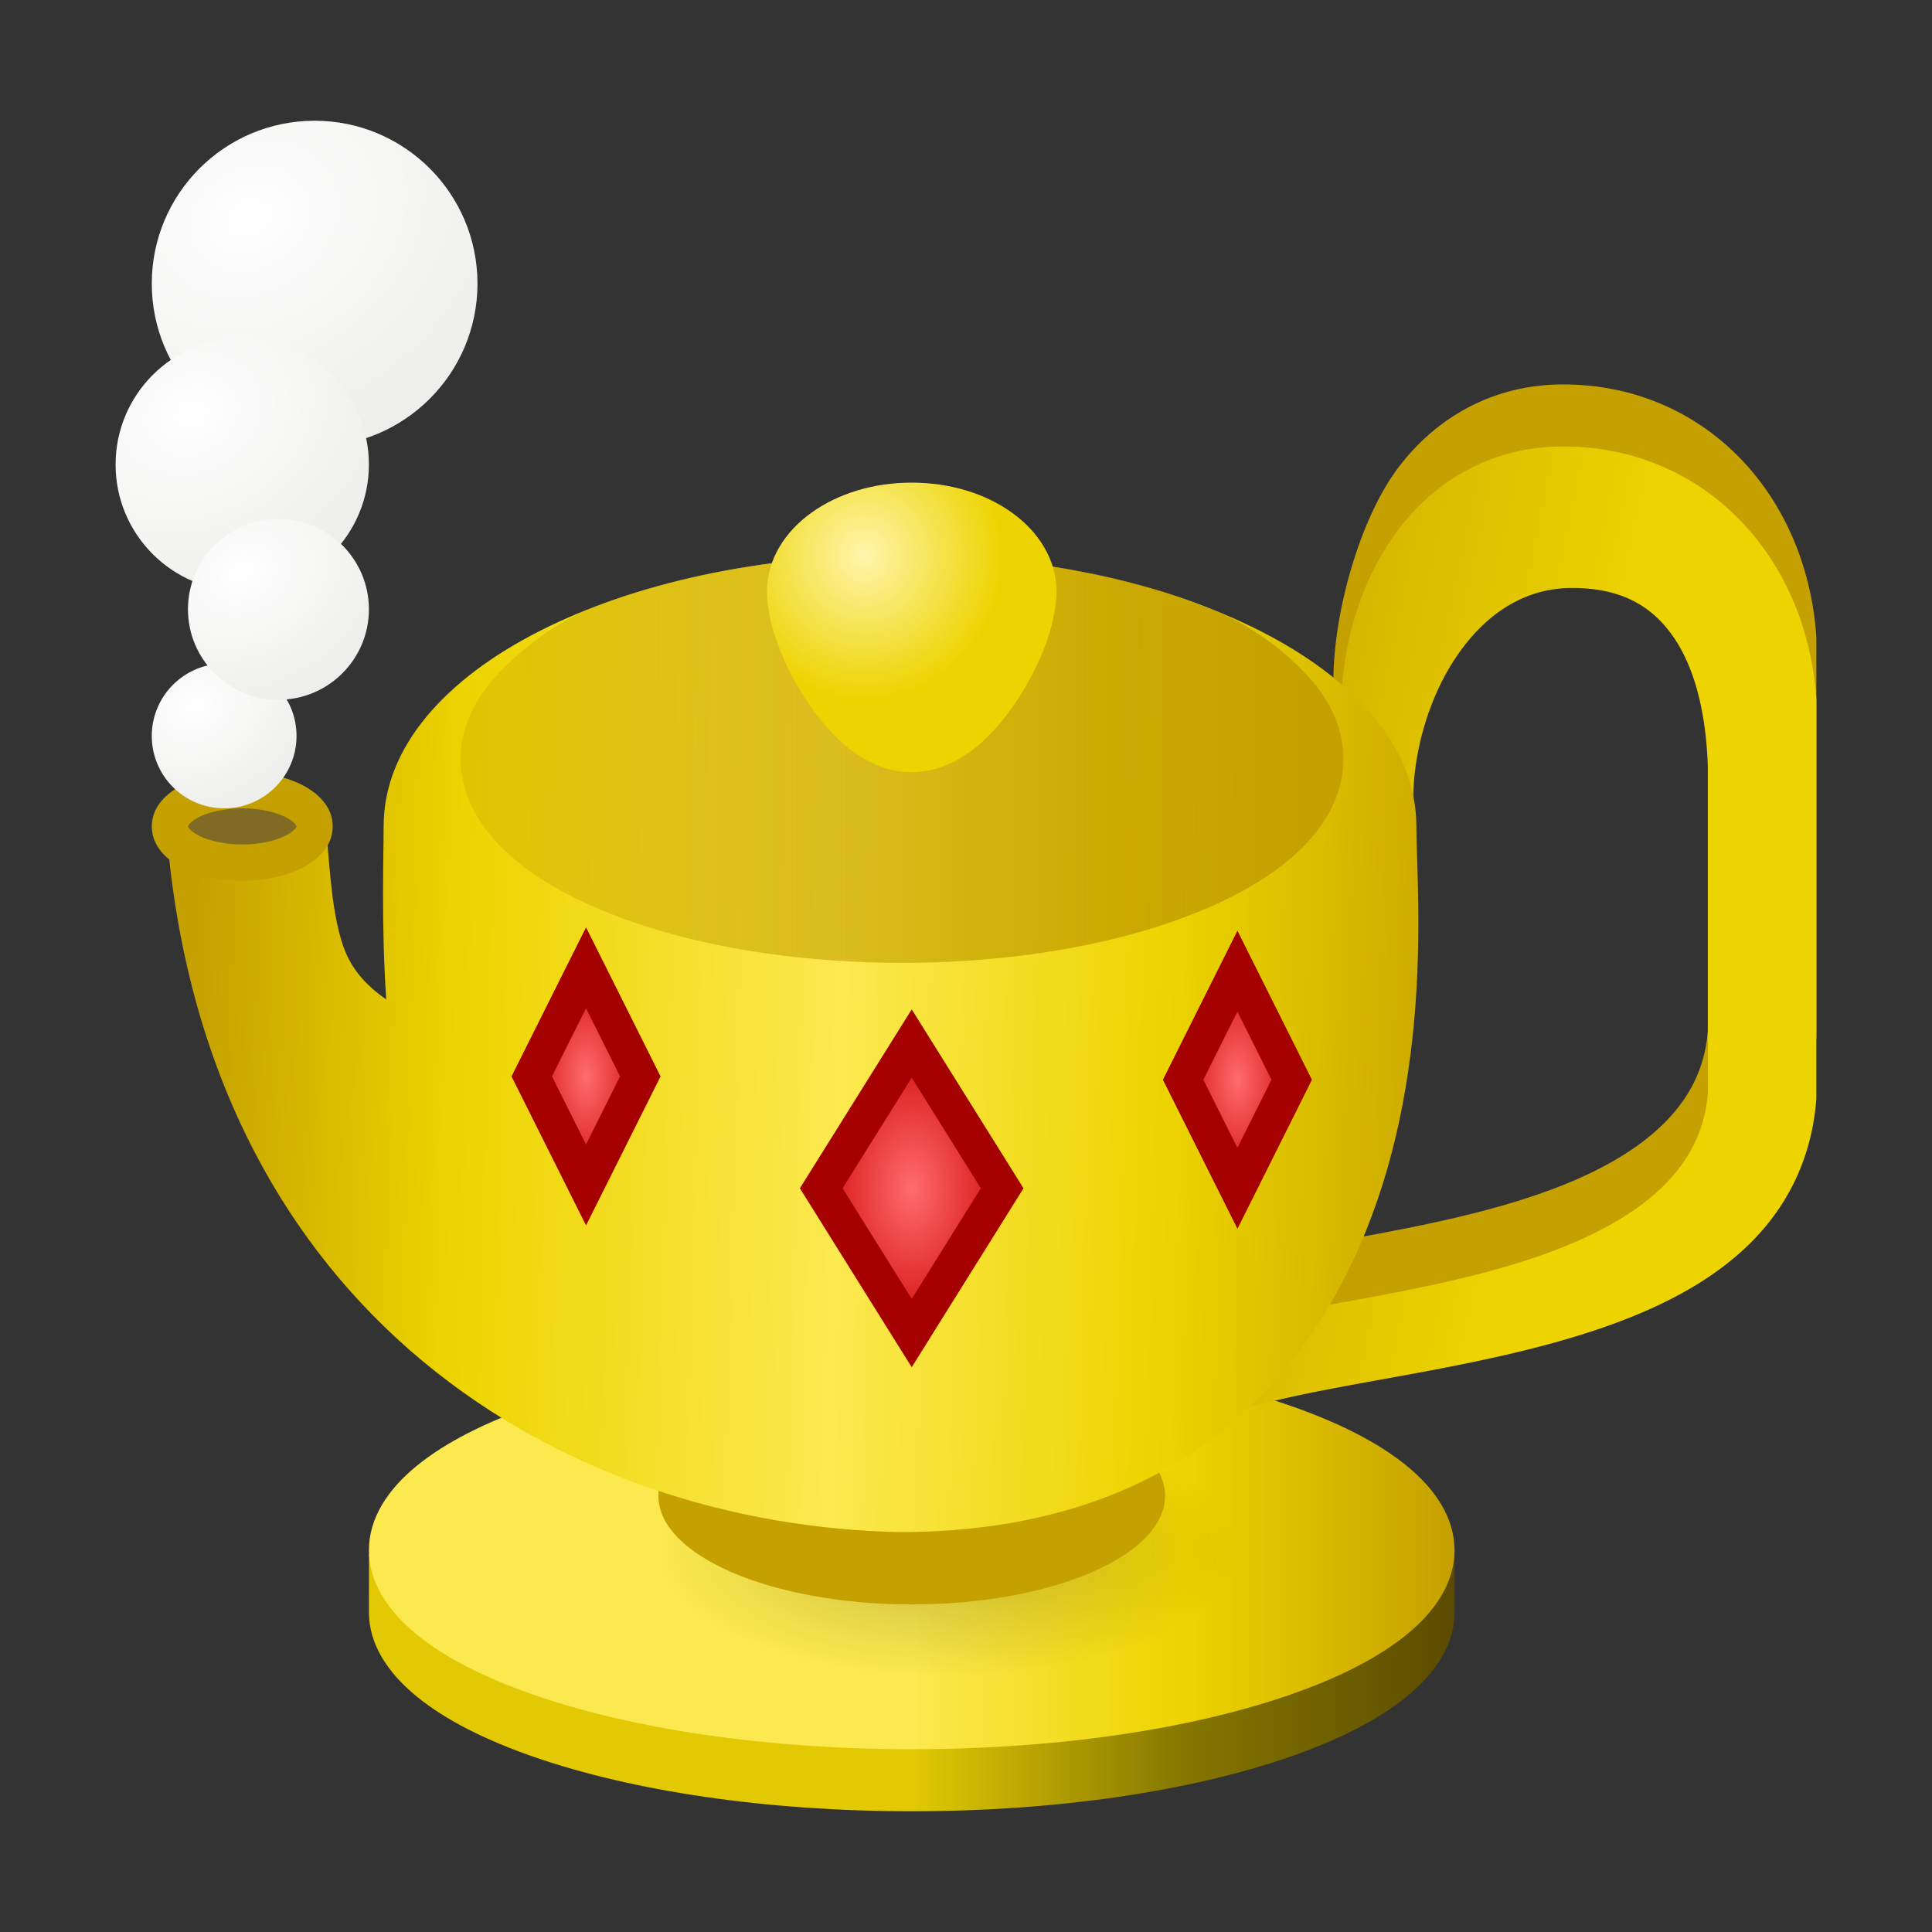<?xml version="1.0" encoding="UTF-8" standalone="no"?>
<!-- Generator: Adobe Illustrator 26.0.2, SVG Export Plug-In . SVG Version: 6.00 Build 0)  -->

<svg
   version="1.0"
   id="Layer_1"
   x="0px"
   y="0px"
   viewBox="0 0 128 128"
   xml:space="preserve"
   width="128"
   height="128"
   xmlns:xlink="http://www.w3.org/1999/xlink"
   xmlns="http://www.w3.org/2000/svg"
   xmlns:svg="http://www.w3.org/2000/svg"><rect x="0" y="0" width="128" height="128" fill="#333333" stroke="none"/><defs
   id="defs76"><linearGradient
     id="linearGradient4970"><stop
       style="stop-color:#d3b300;stop-opacity:1;"
       offset="0"
       id="stop4968" /><stop
       style="stop-color:#edd400;stop-opacity:1;"
       offset="1"
       id="stop4966" /></linearGradient><linearGradient
     id="linearGradient4726"><stop
       style="stop-color:#c4a000;stop-opacity:0.3;"
       offset="0"
       id="stop4724" /><stop
       style="stop-color:#c4a000;stop-opacity:1;"
       offset="1"
       id="stop4722" /></linearGradient><linearGradient
     id="linearGradient2021"><stop
       id="stop2013"
       offset="0"
       style="stop-color:#e2c904;stop-opacity:1;" /><stop
       style="stop-color:#e2c904;stop-opacity:1;"
       offset="0.5"
       id="stop2015" /><stop
       id="stop2017"
       offset="0.75"
       style="stop-color:#857700;stop-opacity:1;" /><stop
       id="stop2019"
       offset="1"
       style="stop-color:#5c4b00;stop-opacity:1;" /></linearGradient><linearGradient
     id="linearGradient1529"><stop
       style="stop-color:#000000;stop-opacity:0.4;"
       offset="0"
       id="stop1517" /><stop
       style="stop-color:#ffffff;stop-opacity:0.6;"
       offset="0.073"
       id="stop1519" /><stop
       style="stop-color:#000000;stop-opacity:0.4;"
       offset="0.151"
       id="stop1521" /><stop
       style="stop-color:#000000;stop-opacity:0.4;"
       offset="0.852"
       id="stop1523" /><stop
       style="stop-color:#ffffff;stop-opacity:0.6;"
       offset="0.93"
       id="stop1525" /><stop
       style="stop-color:#000000;stop-opacity:0.4;"
       offset="1"
       id="stop1527" /></linearGradient><linearGradient
     xlink:href="#linearGradient1529"
     id="linearGradient1515"
     x1="-224.638"
     y1="134.737"
     x2="-116.638"
     y2="134.737"
     gradientUnits="userSpaceOnUse"
     gradientTransform="matrix(0.954,0,0,0.954,221.635,-65.207)" /><linearGradient
     id="linearGradient7106"><stop
       style="stop-color:#000000;stop-opacity:1;"
       offset="0"
       id="stop7108" /><stop
       style="stop-color:#000000;stop-opacity:0;"
       offset="1"
       id="stop7110" /></linearGradient><linearGradient
     xlink:href="#linearGradient3235"
     id="linearGradient3233"
     x1="8"
     y1="39"
     x2="38"
     y2="39"
     gradientUnits="userSpaceOnUse"
     gradientTransform="matrix(2.398,0,0,2.398,5.261,5.602)" /><linearGradient
     id="linearGradient3235"><stop
       id="stop3237"
       offset="0"
       style="stop-color:#fce94f;stop-opacity:1" /><stop
       style="stop-color:#fce94f;stop-opacity:1"
       offset="0.5"
       id="stop3239" /><stop
       id="stop3241"
       offset="0.75"
       style="stop-color:#edd400;stop-opacity:1" /><stop
       id="stop3243"
       offset="1"
       style="stop-color:#c4a000;stop-opacity:1" /></linearGradient><linearGradient
     id="linearGradient12294"><stop
       id="stop12296"
       offset="0"
       style="stop-color:#fef8c4;stop-opacity:1" /><stop
       id="stop12298"
       offset="1"
       style="stop-color:#edd400;stop-opacity:1" /></linearGradient><radialGradient
     xlink:href="#linearGradient7106"
     id="radialGradient7116"
     gradientUnits="userSpaceOnUse"
     gradientTransform="matrix(1.323,0,0,0.579,31.716,91.418)"
     cx="23.5"
     cy="19.5"
     fx="23.5"
     fy="19.5"
     r="14.5" /><linearGradient
     xlink:href="#linearGradient2188"
     id="linearGradient2846"
     x1="3"
     y1="27"
     x2="39"
     y2="28"
     gradientUnits="userSpaceOnUse"
     gradientTransform="matrix(2.398,0,0,2.398,5.261,5.602)" /><linearGradient
     id="linearGradient2188"><stop
       style="stop-color:#c4a000;stop-opacity:1"
       offset="0"
       id="stop2190" /><stop
       id="stop3626"
       offset="0.206"
       style="stop-color:#edd400;stop-opacity:1" /><stop
       id="stop2848"
       offset="0.5"
       style="stop-color:#fce94f;stop-opacity:1" /><stop
       style="stop-color:#edd400;stop-opacity:1"
       offset="0.75"
       id="stop2850" /><stop
       style="stop-color:#c4a000;stop-opacity:1"
       offset="1"
       id="stop2192" /></linearGradient><linearGradient
     id="linearGradient3570"><stop
       style="stop-color:#ffffff;stop-opacity:1;"
       offset="0"
       id="stop3572" /><stop
       style="stop-color:#fce94f;stop-opacity:1;"
       offset="1"
       id="stop3574" /></linearGradient><radialGradient
     xlink:href="#linearGradient7499"
     id="radialGradient5934"
     cx="21.625"
     cy="16.75"
     fx="21.625"
     fy="16.75"
     r="5.5"
     gradientTransform="matrix(1.678,0,0,-1.744,20.964,65.977)"
     gradientUnits="userSpaceOnUse" /><linearGradient
     id="linearGradient7499"><stop
       id="stop7501"
       offset="0"
       style="stop-color:#fff5ac;stop-opacity:1" /><stop
       id="stop7503"
       offset="1"
       style="stop-color:#edd400;stop-opacity:1" /></linearGradient><linearGradient
     id="linearGradient19744"><stop
       id="stop19746"
       offset="0"
       style="stop-color:#ffffff;stop-opacity:1;" /><stop
       style="stop-color:#edd400;stop-opacity:1"
       offset="0.749"
       id="stop19748" /><stop
       id="stop19750"
       offset="1"
       style="stop-color:#ffffff;stop-opacity:1;" /></linearGradient><radialGradient
     xlink:href="#linearGradient14664"
     id="radialGradient18099"
     cx="3.5"
     cy="16.969"
     fx="3.5"
     fy="16.969"
     r="3.048"
     gradientTransform="matrix(1.015,2.03,-2.517,1.259,52.098,18.378)"
     gradientUnits="userSpaceOnUse" /><linearGradient
     id="linearGradient14664"><stop
       style="stop-color:#ffffff;stop-opacity:1;"
       offset="0"
       id="stop14666" /><stop
       style="stop-color:#eeeeec;stop-opacity:1"
       offset="1"
       id="stop14668" /></linearGradient><radialGradient
     xlink:href="#linearGradient14664"
     id="radialGradient18124"
     gradientUnits="userSpaceOnUse"
     gradientTransform="matrix(2.283,4.566,-5.664,2.832,104.651,-49.566)"
     cx="3.5"
     cy="16.969"
     fx="3.5"
     fy="16.969"
     r="3.048" /><radialGradient
     xlink:href="#linearGradient14664"
     id="radialGradient18126"
     gradientUnits="userSpaceOnUse"
     gradientTransform="matrix(1.776,3.552,-4.405,2.203,81.232,-22.388)"
     cx="3.5"
     cy="16.969"
     fx="3.5"
     fy="16.969"
     r="3.048" /><radialGradient
     xlink:href="#linearGradient14664"
     id="radialGradient18128"
     gradientUnits="userSpaceOnUse"
     gradientTransform="matrix(1.268,2.537,-3.147,1.573,65.006,2.392)"
     cx="3.5"
     cy="16.969"
     fx="3.5"
     fy="16.969"
     r="3.048" /><radialGradient
     xlink:href="#linearGradient8285"
     id="radialGradient17172"
     gradientUnits="userSpaceOnUse"
     gradientTransform="matrix(2.398,0,0,3.73,5.261,-27.564)"
     cx="23"
     cy="28.5"
     fx="23"
     fy="28.5"
     r="3" /><linearGradient
     id="linearGradient8285"><stop
       style="stop-color:#ff6c6c;stop-opacity:1;"
       offset="0"
       id="stop8287" /><stop
       style="stop-color:#cc0000;stop-opacity:1;"
       offset="1"
       id="stop8289" /></linearGradient><radialGradient
     xlink:href="#linearGradient8285"
     id="radialGradient11865"
     gradientUnits="userSpaceOnUse"
     gradientTransform="matrix(1.439,0,0,2.797,5.74,-8.403)"
     cx="23"
     cy="28.5"
     fx="23"
     fy="28.5"
     r="3" /><radialGradient
     xlink:href="#linearGradient8285"
     id="radialGradient14259"
     gradientUnits="userSpaceOnUse"
     gradientTransform="matrix(1.439,0,0,2.797,48.896,-8.183)"
     cx="23"
     cy="28.5"
     fx="23"
     fy="28.5"
     r="3" /><linearGradient
     xlink:href="#linearGradient2021"
     id="linearGradient2010"
     gradientUnits="userSpaceOnUse"
     gradientTransform="matrix(2.398,0,0,2.398,5.261,9.713)"
     x1="8"
     y1="39"
     x2="38"
     y2="39" /><linearGradient
     xlink:href="#linearGradient4726"
     id="linearGradient4728"
     x1="-122.992"
     y1="49.331"
     x2="-66.067"
     y2="49.331"
     gradientUnits="userSpaceOnUse"
     gradientTransform="matrix(1.028,0,0,1.028,156.891,-0.408)" /><linearGradient
     xlink:href="#linearGradient4970"
     id="linearGradient4972"
     x1="-68.602"
     y1="43.729"
     x2="-48.52"
     y2="47.96"
     gradientUnits="userSpaceOnUse"
     gradientTransform="matrix(1.028,0,0,1.028,156.891,-0.408)" /></defs>
<style
   type="text/css"
   id="style2">
	.st0{fill:url(#SVGID_1_);}
	.st1{fill:url(#SVGID_00000062171159965967627490000013605884846004172698_);}
	.st2{fill:url(#SVGID-2_00000085966066984138215510000013018799571900533434_);}
	.st3{clip-path:url(#SVGID_00000023257072852279316340000004281102206337855156_);}
	.st4{fill:url(#SVGID_00000177446033621631838710000001370584907163434138_);}
	.st5{clip-path:url(#SVGID_00000136385553608229244970000014654043435100792964_);}
	.st6{fill:url(#SVGID_00000126306410582640054500000000964390405037519506_);}
	.st7{fill:url(#SVGID_00000109020757643166282930000006684795936706346369_);}
</style>
<radialGradient
   id="SVGID_1_"
   cx="514.5"
   cy="477.5"
   r="496.5"
   gradientTransform="matrix(1,0,0,-1,-18,974)"
   gradientUnits="userSpaceOnUse">
	<stop
   offset="0.913"
   style="stop-color:#000000"
   id="stop4" />
	<stop
   offset="1"
   style="stop-color:#000000;stop-opacity:0"
   id="stop6" />
</radialGradient>

<radialGradient
   id="SVGID_00000163033830155146975860000008434547654242457221_"
   cx="512.059"
   cy="481.879"
   r="486.273"
   gradientTransform="matrix(0.111,0,0,-0.111,7.135,117.511)"
   gradientUnits="userSpaceOnUse">
	<stop
   offset="0.99"
   style="stop-color:#FFFFFF"
   id="stop11" />
	<stop
   offset="0.995"
   style="stop-color:#FDFDFD"
   id="stop13" />
	<stop
   offset="0.997"
   style="stop-color:#F6F6F6"
   id="stop15" />
	<stop
   offset="0.998"
   style="stop-color:#EBEBEB"
   id="stop17" />
	<stop
   offset="0.999"
   style="stop-color:#DADADA"
   id="stop19" />
	<stop
   offset="1"
   style="stop-color:#C7C7C7"
   id="stop21" />
</radialGradient>

<radialGradient
   id="SVGID-2_00000052072577768947982130000002178866272689676469_"
   cx="512.062"
   cy="481.879"
   r="444.122"
   gradientTransform="matrix(1,0,0,-1,-18,974)"
   gradientUnits="userSpaceOnUse">
	<stop
   offset="0.99"
   style="stop-color:#000000;stop-opacity:0.5"
   id="stop26" />
	<stop
   offset="1"
   style="stop-color:#000000;stop-opacity:0"
   id="stop28" />
</radialGradient>



<radialGradient
   id="SVGID_00000092427181212153090570000016417065628950216588_"
   cx="578.89"
   cy="482.37"
   r="353.943"
   gradientTransform="matrix(0.111,0,0,-0.122,7.135,118.456)"
   gradientUnits="userSpaceOnUse">
	<stop
   offset="0"
   style="stop-color:#C2C0C2"
   id="stop66" />
	<stop
   offset="1"
   style="stop-color:#EBEBEB"
   id="stop68" />
</radialGradient>

		
	
		
	
<path
   id="path1906-3"
   style="color:#000000;fill:url(#linearGradient2010);fill-rule:evenodd;stroke-width:2.398px;-inkscape-stroke:none"
   d="m 60.405,93.626 c -9.707,0 -18.5,1.347 -24.969,3.578 -3.235,1.115 -5.893,2.447 -7.819,4.016 -1.448,1.18 -3.168,1.75 -3.168,1.75 0,0 -0.006,3.317 -0.006,3.843 0,2.125 1.249,4.024 3.175,5.593 1.926,1.569 4.584,2.9 7.819,4.016 C 41.905,118.653 50.698,120 60.405,120 c 9.707,0 18.5,-1.347 24.969,-3.578 3.235,-1.115 5.893,-2.447 7.819,-4.016 1.926,-1.569 3.175,-3.469 3.175,-5.593 0,-0.395 -4.13e-4,-3.872 -4.13e-4,-3.872 0,0 -1.606,-0.443 -3.174,-1.721 -1.926,-1.569 -4.584,-2.9 -7.819,-4.016 -6.47,-2.231 -15.263,-3.578 -24.969,-3.578 z" /><path
   id="path1906"
   style="color:#000000;fill:url(#linearGradient3233);fill-rule:evenodd;stroke-width:2.398px;-inkscape-stroke:none"
   d="m 60.405,89.516 c -9.707,0 -18.5,1.347 -24.969,3.578 -3.235,1.115 -5.893,2.447 -7.819,4.016 -1.926,1.569 -3.175,3.469 -3.175,5.593 0,2.125 1.249,4.024 3.175,5.593 1.926,1.569 4.584,2.9 7.819,4.016 6.47,2.231 15.263,3.578 24.969,3.578 9.707,0 18.5,-1.347 24.969,-3.578 3.235,-1.115 5.893,-2.447 7.819,-4.016 1.926,-1.569 3.175,-3.469 3.175,-5.593 0,-2.125 -1.249,-4.024 -3.175,-5.593 C 91.267,95.541 88.609,94.209 85.374,93.094 78.904,90.863 70.111,89.516 60.405,89.516 Z" /><path
   style="color:#000000;display:inline;overflow:visible;visibility:visible;opacity:0.2;fill:url(#radialGradient7116);fill-opacity:1;fill-rule:evenodd;stroke:none;stroke-width:2.398px;marker:none;enable-background:accumulate"
   d="m 81.982,102.703 c 0,4.632 -8.593,8.391 -19.18,8.391 -10.588,0 -19.18,-3.759 -19.18,-8.391 0,-4.632 8.593,-8.391 19.18,-8.391 10.588,0 19.18,3.759 19.18,8.391 z"
   id="path7114" /><path
   style="color:#000000;display:inline;overflow:visible;visibility:visible;fill:#c4a000;fill-opacity:1;fill-rule:evenodd;stroke:none;stroke-width:3.313px;marker:none;enable-background:accumulate"
   d="m 77.187,99.106 c 0,3.97 -7.519,7.193 -16.783,7.193 -9.264,0 -16.783,-3.222 -16.783,-7.193 0,-3.97 7.519,-7.193 16.783,-7.193 9.264,0 16.783,3.222 16.783,7.193 z"
   id="path3578" /><path
   id="path2034-1-0"
   style="color:#000000;fill:#c4a000;fill-opacity:1;stroke-width:2.398;stroke-linecap:round;stroke-linejoin:round;-inkscape-stroke:none"
   d="m 103.56,25.468 c -4.688,0 -8.473,2.235 -10.964,5.571 -2.491,3.336 -4.253,9.515 -4.253,14.058 -1.97e-4,0.161 0.032,0.32 0.094,0.468 l 2.887,3.875 c 0.511,1.2 2.299,0.836 2.302,-0.468 0,-3.306 1.056,-6.942 2.916,-9.653 1.86,-2.711 4.413,-4.475 7.616,-4.475 3.329,0 5.349,1.238 6.763,3.321 1.412,2.079 2.123,5.117 2.228,8.525 v 21.626 c -0.206,2.524 -1.258,4.475 -2.932,6.133 -1.677,1.662 -3.997,2.992 -6.611,4.044 -5.227,2.104 -11.556,3.086 -16.007,3.937 -0.311,0.059 -0.586,0.239 -0.765,0.5 -0.39,0.571 -1.183,1.271 -2.055,1.949 -0.872,0.678 -1.807,1.333 -2.543,2.085 -0.859,0.873 -0.009,2.321 1.172,1.997 5.654,-1.532 14.416,-2.372 21.999,-4.851 3.792,-1.239 7.316,-2.896 10.028,-5.36 2.712,-2.464 4.57,-5.782 4.903,-10.034 0.002,-0.031 0.003,-0.062 0.002,-0.092 V 42.25 c 3e-4,-0.028 -3.8e-4,-0.056 -0.002,-0.084 -0.678,-9.573 -7.542,-16.697 -16.779,-16.697 z" /><path
   id="path2034-1"
   style="color:#000000;fill:url(#linearGradient4972);fill-opacity:1;stroke-width:2.398;stroke-linecap:round;stroke-linejoin:round;-inkscape-stroke:none"
   d="m 103.56,29.579 c -4.688,0 -8.473,2.235 -10.964,5.571 -2.491,3.336 -3.765,7.739 -3.765,12.282 a 1.199,1.199 0 0 0 0.094,0.468 l 2.398,5.651 a 1.199,1.199 0 0 0 2.302,-0.468 c 0,-3.306 1.056,-6.942 2.916,-9.653 1.86,-2.711 4.413,-4.475 7.616,-4.475 3.329,0 5.349,1.238 6.763,3.321 1.412,2.079 2.123,5.117 2.228,8.525 v 21.626 c -0.206,2.524 -1.258,4.475 -2.932,6.133 -1.677,1.662 -3.997,2.992 -6.611,4.044 -5.227,2.104 -11.556,3.086 -16.007,3.937 a 1.199,1.199 0 0 0 -0.765,0.5 c -0.39,0.571 -1.183,1.271 -2.055,1.949 -0.872,0.678 -1.807,1.333 -2.543,2.085 a 1.199,1.199 0 0 0 1.172,1.997 c 5.654,-1.532 14.416,-2.372 21.999,-4.851 3.792,-1.239 7.316,-2.896 10.028,-5.36 2.712,-2.464 4.57,-5.782 4.903,-10.034 a 1.199,1.199 0 0 0 0.002,-0.092 V 46.36 a 1.199,1.199 0 0 0 -0.002,-0.084 c -0.678,-9.573 -7.542,-16.697 -16.779,-16.697 z" /><path
   id="path2025"
   style="color:#000000;fill:url(#linearGradient2846);fill-rule:evenodd;stroke-width:2.398px;-inkscape-stroke:none"
   d="m 59.628,36.771 c -9.276,0 -17.687,1.894 -23.882,5.039 -6.194,3.145 -10.329,7.656 -10.329,12.926 0,1.992 -0.165,6.399 0.169,11.473 -1.365,-0.937 -2.333,-2.038 -2.852,-3.542 -0.726,-2.104 -0.874,-4.857 -1.138,-7.957 l -0.094,-1.096 H 10.925 l 0.1,1.29 c 1.246,16.129 7.903,27.745 17.01,35.303 9.107,7.558 20.607,11.077 31.568,11.297 h 0.012 0.012 c 9.329,0 21.221,-2.646 28.5,-15.108 3.639,-6.231 5.052,-13.012 5.569,-18.802 0.518,-5.79 0.142,-10.67 0.142,-12.858 0,-5.27 -4.135,-9.781 -10.329,-12.926 -6.194,-3.145 -14.605,-5.039 -23.882,-5.039 z" /><path
   style="color:#000000;fill:url(#linearGradient4728);fill-opacity:1;stroke-width:1.054;-inkscape-stroke:none"
   d="m 59.761,36.771 c -7.872,0 -14.885,1.285 -20.345,3.421 -2.669,1.045 -4.72,2.719 -6.297,4.332 -1.577,1.612 -2.604,3.574 -2.604,5.756 0,2.182 1.027,4.143 2.604,5.756 1.577,1.612 3.747,2.972 6.378,4.11 5.262,2.276 12.393,3.644 20.264,3.644 7.872,0 15.002,-1.367 20.264,-3.644 2.631,-1.138 4.799,-2.497 6.376,-4.11 1.577,-1.612 2.604,-3.574 2.604,-5.756 0,-2.182 -1.027,-4.143 -2.604,-5.756 -1.577,-1.612 -3.487,-3.074 -6.137,-4.168 -5.304,-2.188 -12.632,-3.586 -20.503,-3.586 z"
   id="path2065" /><path
   style="color:#000000;fill:#816a24;fill-rule:evenodd;stroke-width:2.398px;-inkscape-stroke:none"
   d="m 20.845,54.752 a 4.795,2.398 0 0 1 -4.795,2.398 4.795,2.398 0 0 1 -4.795,-2.398 4.795,2.398 0 0 1 4.795,-2.398 4.795,2.398 0 0 1 4.795,2.398 z"
   id="path2052" /><path
   style="color:#000000;fill:#c4a000;fill-rule:evenodd;stroke-width:1.028;-inkscape-stroke:none"
   d="m 16.049,51.156 c -1.486,0 -2.84,0.286 -3.925,0.829 -1.086,0.543 -2.067,1.458 -2.067,2.767 0,1.31 0.981,2.225 2.067,2.767 1.086,0.543 2.439,0.829 3.925,0.829 1.486,0 2.842,-0.286 3.927,-0.829 1.086,-0.543 2.067,-1.458 2.067,-2.767 0,-1.31 -0.981,-2.225 -2.067,-2.767 -1.086,-0.543 -2.441,-0.829 -3.927,-0.829 z m 0,2.396 c 1.162,0 2.206,0.251 2.856,0.576 0.65,0.325 0.741,0.61 0.741,0.624 0,0.014 -0.091,0.297 -0.741,0.622 -0.65,0.325 -1.694,0.576 -2.856,0.576 -1.162,0 -2.204,-0.251 -2.854,-0.576 -0.65,-0.325 -0.743,-0.608 -0.743,-0.622 0,-0.014 0.093,-0.299 0.743,-0.624 0.65,-0.325 1.692,-0.576 2.854,-0.576 z"
   id="path2054" /><path
   id="path2043"
   style="color:#000000;fill:url(#radialGradient5934);fill-rule:evenodd;stroke-width:2.398px;-inkscape-stroke:none"
   d="m 60.405,31.975 c -2.548,0 -4.877,0.728 -6.631,1.981 -1.753,1.252 -2.96,3.104 -2.96,5.212 0,2.108 1.026,4.843 2.659,7.299 1.634,2.456 3.97,4.69 6.932,4.69 2.961,0 5.296,-2.234 6.93,-4.69 1.634,-2.456 2.659,-5.191 2.659,-7.299 0,-2.108 -1.207,-3.959 -2.96,-5.212 -1.753,-1.252 -4.081,-1.981 -6.629,-1.981 z" /><circle
   style="color:#000000;display:inline;overflow:visible;visibility:visible;fill:url(#radialGradient18099);fill-opacity:1;fill-rule:evenodd;stroke:none;stroke-width:1.918px;marker:none;enable-background:accumulate"
   id="path17708"
   cx="14.851"
   cy="48.758"
   r="4.795" /><circle
   id="path18109"
   style="color:#000000;display:inline;overflow:visible;visibility:visible;fill:url(#radialGradient18124);fill-opacity:1;fill-rule:evenodd;stroke:none;stroke-width:2.158px;marker:none;enable-background:accumulate"
   cx="20.845"
   cy="18.789"
   r="10.789" /><ellipse
   style="color:#000000;display:inline;overflow:visible;visibility:visible;fill:url(#radialGradient18126);fill-opacity:1;fill-rule:evenodd;stroke:none;stroke-width:2.098px;marker:none;enable-background:accumulate"
   id="path18105"
   cx="16.049"
   cy="30.777"
   rx="8.391"
   ry="8.391" /><ellipse
   id="path18101"
   style="color:#000000;display:inline;overflow:visible;visibility:visible;fill:url(#radialGradient18128);fill-opacity:1;fill-rule:evenodd;stroke:none;stroke-width:1.998px;marker:none;enable-background:accumulate"
   cx="18.447"
   cy="40.367"
   rx="5.994"
   ry="5.994" /><path
   style="color:#000000;fill:url(#radialGradient17172);stroke-width:2.398;stroke-linecap:round;-inkscape-stroke:none"
   d="m 60.404,69.137 -5.994,9.59 5.994,9.59 5.994,-9.59 z"
   id="path7152" /><path
   style="color:#000000;fill:#a40000;stroke-linecap:round;-inkscape-stroke:none"
   d="m 60.404,66.875 -1.018,1.627 -6.391,10.225 7.408,11.854 7.406,-11.854 z m 0,4.525 4.58,7.326 -4.58,7.328 -4.58,-7.328 z"
   id="path7154" /><path
   style="color:#000000;fill:url(#radialGradient11865);stroke-width:2.398;stroke-linecap:round;-inkscape-stroke:none"
   d="m 38.826,64.122 -3.596,7.193 3.596,7.193 3.596,-7.193 z"
   id="path7160" /><path
   style="color:#000000;fill:#a40000;stroke-linecap:round;-inkscape-stroke:none"
   d="m 38.826,61.441 -1.072,2.145 -3.865,7.729 4.938,9.873 4.936,-9.873 z m 0,5.361 2.256,4.512 -2.256,4.512 -2.256,-4.512 z"
   id="path7162" /><path
   style="color:#000000;fill:url(#radialGradient14259);stroke-width:2.398;stroke-linecap:round;-inkscape-stroke:none"
   d="m 81.982,64.342 -3.596,7.193 3.596,7.193 3.596,-7.193 z"
   id="path7168" /><path
   style="color:#000000;fill:#a40000;stroke-linecap:round;-inkscape-stroke:none"
   d="m 81.982,61.662 -1.072,2.145 -3.865,7.729 4.938,9.873 4.936,-9.873 z m 0,5.361 2.256,4.512 -2.256,4.512 -2.256,-4.512 z"
   id="path7170" /></svg>
